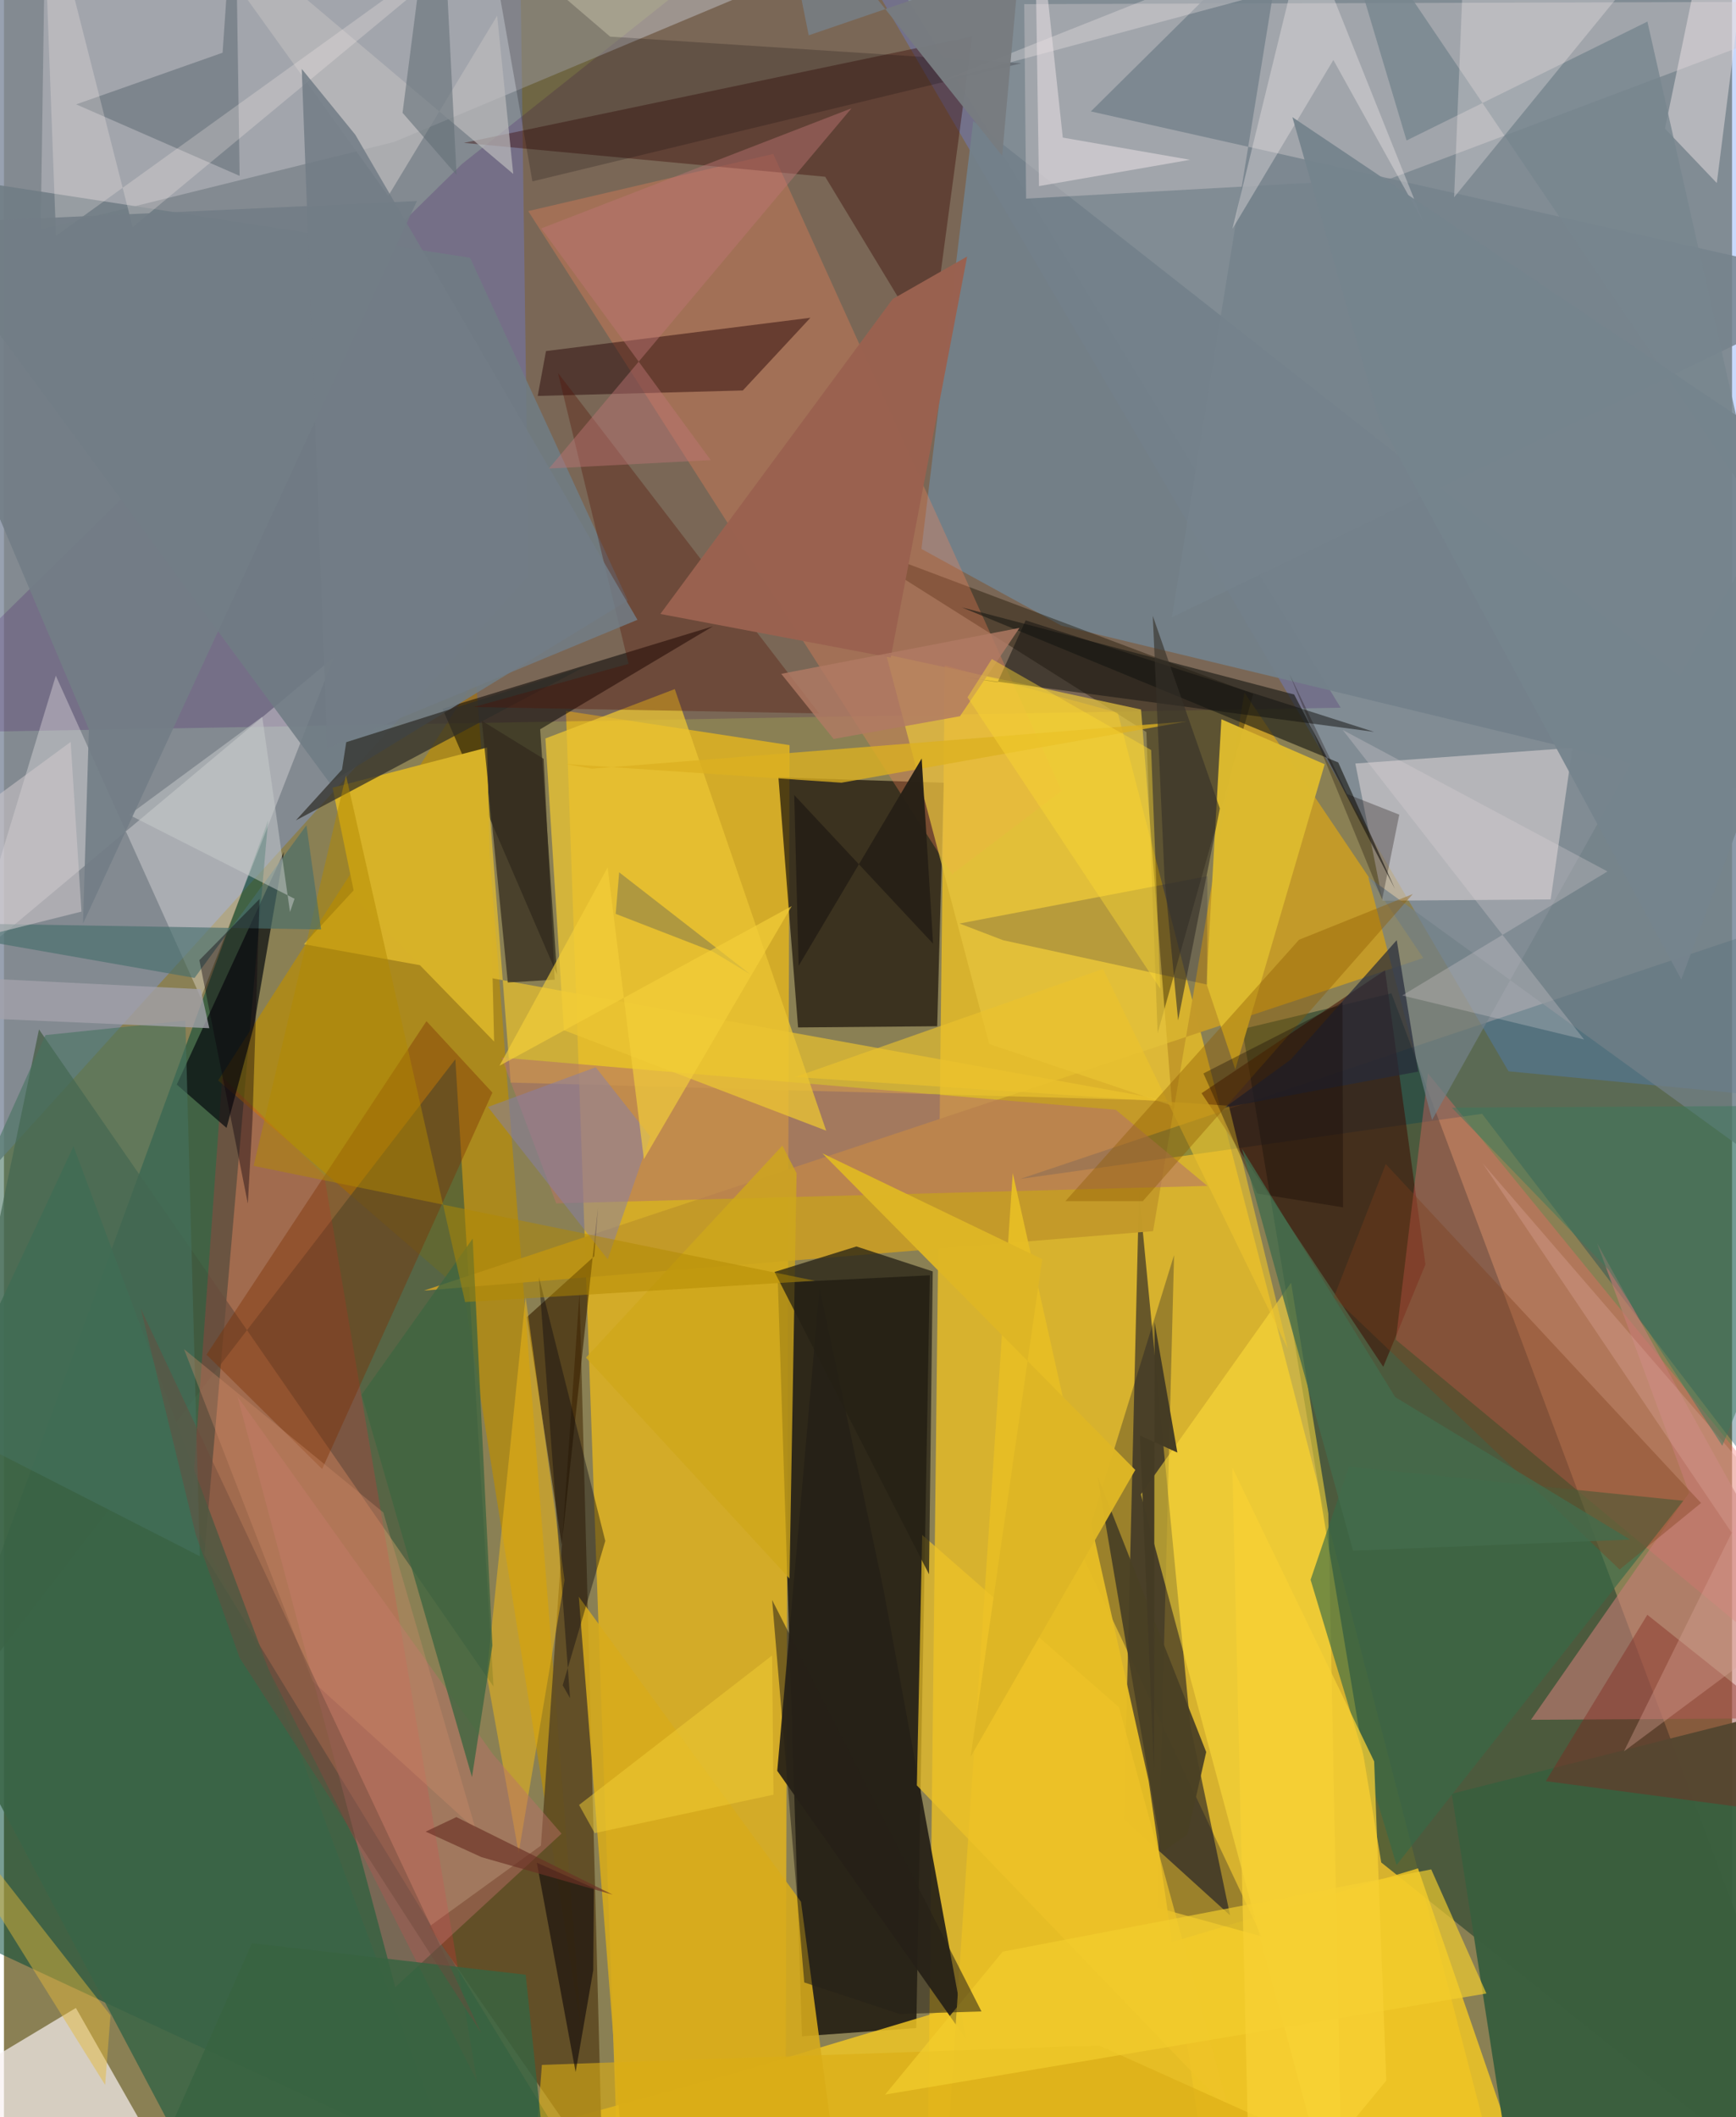 <svg xmlns="http://www.w3.org/2000/svg" width="228" height="278" viewBox="0 0 836 1024"><path fill="#8a8054" d="M0 0h836v1024H0z"/><path fill="#fac91c" fill-opacity=".682" d="M731.132 1086L538.83 344.682l-83.65-22.823L446.444 1086z"/><path fill="#fbc210" fill-opacity=".643" d="M380.06 360.404L377.94 1086l-81.542-53.943-24.523-688.206z"/><path fill="#080300" fill-opacity=".706" d="M386.06 984.882l55.298-3.994L447.9 616.82l-73.5 3.62z"/><path fill="#73a0f7" fill-opacity=".392" d="M842.981-50.223l-436.17 19.498 321.043 548.877L898 534.478z"/><path fill="#818c9f" fill-opacity=".82" d="M249.179-62l4.668 340.505L-62 627.467-27.773-62z"/><path fill="#3c5037" fill-opacity=".8" d="M671.209 480.445l-72.123 17.265 67.202 403.105L898 1086z"/><path fill="#024837" fill-opacity=".533" d="M127.793 396.722L-62 916.908 301.226 1086 96.954 752.008z"/><path fill="#0b0e25" fill-opacity=".549" d="M573.944 834.663L549.11 576.44l-7.308 303.36 51.36 46.586z"/><path fill="#1b130b" fill-opacity=".71" d="M384.164 496.939l67.308-.577 3.178-117.763-79.985-2.62z"/><path fill="#bc8d00" fill-opacity=".659" d="M279.435 982.767l-51.175-654.73-124.63 194.566 118.9 102.757z"/><path fill="#3d015f" fill-opacity=".192" d="M646.666 342.286l-705.252 12.467 280.109-275.39L399.493-62z"/><path fill="#40593e" fill-opacity=".682" d="M16.955 497.899L236.82 815.694l-18.452-303.37L-62 876.803z"/><path fill="#c39a29" fill-opacity=".988" d="M686.618 463.353l-86.5-128.383-44.207 260.499-352.748 28.749z"/><path fill="#f1c624" fill-opacity=".839" d="M684.083 903.667l-330.313 98.955L50.116 1086l677.771-55.18z"/><path fill="#f8f1f0" fill-opacity=".694" d="M100.09 1086H24.12L-62 1029.347l96.797-58.174z"/><path fill="#5f4b23" fill-opacity=".918" d="M205.644 931.868l83.973 121.252-11.184-427.587-18.66 267.115z"/><path fill="#73818a" fill-opacity=".933" d="M511.56 302.608L898 395.738 468.9 58.58l-25.04 206.933z"/><path fill="#c2c1c8" fill-opacity=".498" d="M500.058-62L188.801 68.651 17.775 111.013 20.28-60.275z"/><path fill="#000001" fill-opacity=".51" d="M259.4 352.726l8.19 118.67-55.424-128.579 130.774-39.874z"/><path fill="#003f53" fill-opacity=".337" d="M491.635 570.21l379.657-127.343L898 778.164 715.082 538.718z"/><path fill="#e2d9da" fill-opacity=".529" d="M653.762 369.287l13.178 66.373 81.319-.647 10.536-73.307z"/><path fill="#d2cbce" fill-opacity=".4" d="M494.482 96.076L493.576 2 898 .767 671.133 86.24z"/><path fill="#1d1300" fill-opacity=".408" d="M404.033 260.203L552.66 354.04l5.458 145.643 46.234-164.028z"/><path fill="#3a5f3e" fill-opacity=".973" d="M725.965 1032.202l-25.562-164.616 162.465-41.064L898 1035.13z"/><path fill="#ff8657" fill-opacity=".302" d="M458.731 422.792L253.627 102.099 372.144 74.45l139.567 308.11z"/><path fill="#eac12e" fill-opacity=".702" d="M563.554 532.388l-318.407-8.787-12.56-161.611-87.48 94.686z"/><path fill="#262117" fill-opacity=".929" d="M374.099 856.487l91.366 129.783-39.954-217.497-30.967-145.78z"/><path fill="#370600" fill-opacity=".388" d="M448.137 169.51l-50.85-84.02-174.786-16.385 245.96-51.483z"/><path fill="#3e0a01" fill-opacity=".537" d="M667.272 661.099l20.392-49.549-19.55-142.248-88.753 59.454z"/><path fill="#f66" fill-opacity=".333" d="M898 834.43l-54.127-125.442-155.002-189.86-15.52 128.843z"/><path fill="#fff8f8" fill-opacity=".318" d="M159.618 317.858l-176.77 147.975L25.087 326.8 95.24 482.604z"/><path fill="#b57566" fill-opacity=".592" d="M240.717 511.502l297.14 25.255 44.334 36.813-315.018 8.46z"/><path fill="#eb293b" fill-opacity=".243" d="M228.868 1006.624l-73.975-438.255-49.291-47.351-15.227 212.045z"/><path fill="#000524" fill-opacity=".278" d="M608.437 936.55l-87.023-184.87 44.645-144.597-8.087 315.578z"/><path fill="#e7bd26" fill-opacity=".965" d="M453.278 1086h133.244l-32.744-224.592-65.752-294.036z"/><path fill="#ffdd3b" fill-opacity=".553" d="M640.702 732.066l-18.028-111.635-72.665 102.339L647.796 1086z"/><path fill="#3a2200" fill-opacity=".643" d="M252.974 637.035l16.86 110.212 17.57-163.363-1.837 23.746z"/><path fill="#070a0f" fill-opacity=".702" d="M135.475 411.989L83.603 524.568l24.079 20.961 13.26-49.396z"/><path fill="#ebc433" fill-opacity=".753" d="M397.773 546.863L270.87 498.277l-8.921-141.113 62.571-23.871z"/><path fill="#d7ab1c" fill-opacity=".878" d="M405.345 1067.59L302.702 1086 278.1 772.296l107.48 147.532z"/><path fill="#220004" fill-opacity=".455" d="M262.222 169.806L390.14 153.69l-32.701 35.172-99.22 2.643z"/><path fill="#707c84" fill-opacity=".878" d="M-62 80.389l219.563 298.297 144.231-88.253-76.313-165.775z"/><path fill="#c67d76" fill-opacity=".604" d="M815.239 722.029L770.733 601.36 898 830.846l-159.269.952z"/><path fill="#3a6546" fill-opacity=".855" d="M33.634 554.464L-62 759.154 111.086 1086H232z"/><path fill="#dcba2e" fill-opacity=".98" d="M588.956 347.882l-7.248 127.87 13.974 41.473 43.244-147.58z"/><path fill="#e6c53e" fill-opacity=".706" d="M426.763 316.538l49.867 188.37 88.495 29.878-15.028-191.623z"/><path fill="#1d1c17" fill-opacity=".643" d="M463.36 293.752l160.828 42.172 48.732 93.993-27.443-61.15z"/><path fill="#366a47" fill-opacity=".635" d="M632.108 764.085l18.585-54.712 161.703 16.486-138.702 176.205z"/><path fill="#efb717" fill-opacity=".518" d="M252.348 627.245L233.557 810.23l15.447 85.962 22.174-131.905z"/><path fill="#d7b228" d="M233.723 361.562l3.404 142.195-67.154-69.101-11.014-53.675z"/><path fill="#7d2f00" fill-opacity=".396" d="M97.988 655.198l106.396-161.294 31.908 34.55-82.356 182.078z"/><path fill="#2f2d28" fill-opacity=".718" d="M163.535 372.226l-22.293 24.548 139.774-74.37-115.426 36.565z"/><path fill="#75838c" fill-opacity=".835" d="M898 137.495L564.995 298.546 619.83-39.207l-94.026 93.094z"/><path fill="#530e00" fill-opacity=".322" d="M227.225 341.971l74.934-20.888-34.134-140.69 126.323 164.66z"/><path fill="#cfa81b" fill-opacity=".788" d="M376.566 554.109l6.88 13.335-3.423 196.064-98.466-106.879z"/><path fill="#060009" fill-opacity=".204" d="M293.255 17.72L492.077 30.6 255.648 87.73 234.532-32.565z"/><path fill="#eec328" fill-opacity=".71" d="M441.635 863.54l151.037 157.316-53.233-195.107-95.222-83.337z"/><path fill="#867ea8" fill-opacity=".506" d="M292.092 609.11l20.57-59.428-26.387-33.496-52.154 19.229z"/><path fill="#467360" fill-opacity=".58" d="M-58.21 674.566l152.962 78.125-6.996-259.071-67.667 7.018z"/><path fill="#322a1d" fill-opacity=".725" d="M266.442 473.82l-5.362-106.806-29.9-18.405 12.577 126.593z"/><path fill="#242014" fill-opacity=".749" d="M447.521 761.43l-74.74-146.226 39.629-12.328 36.906 12.063z"/><path fill="#f3e8ea" fill-opacity=".459" d="M829.252-62L803.545 62.209l25.083 26.323L843.447-28.42z"/><path fill="#728087" fill-opacity=".718" d="M898 171.155v425.644L660.014 424.274l30.867 117.41z"/><path fill="#be6f6a" fill-opacity=".443" d="M112.998 675.542L189.3 961.125l80.432-74.257-33.24-38.49z"/><path fill="#3f6641" fill-opacity=".808" d="M226.76 599.051l9.535 196.798-9.879 63.686-53.4-184.952z"/><path fill="#4a4025" fill-opacity=".941" d="M572.562 887.216l9.049-39.816-52.623-133.527 31.12 182.247z"/><path fill="#0e0a0f" fill-opacity=".412" d="M273.858 821.309L258.798 617.7l32.11 127.597-20.611 69.829z"/><path fill="#7f241c" fill-opacity=".4" d="M795.014 781.02l-49.111 80.455 125.543 16.718L898 863.173z"/><path fill="#5d6971" fill-opacity=".529" d="M114.013 85.059L34.94 50.479 105.765 25.5l6.033-87.5z"/><path fill="#9a6250" fill-opacity=".996" d="M465.959 124.059l-36.951 193.986-111.458-21.092 112.393-152.319z"/><path fill="#77868e" fill-opacity=".808" d="M639.694-62L678.54 67.944 795.052 10.44l53.21 236.195z"/><path fill="#000745" fill-opacity=".192" d="M582.061 476.21l.107-52.415-119.892 22.881 21.09 8.079z"/><path fill="#bcbabc" fill-opacity=".698" d="M246.375 84.128L73.414-62 185.946 94.705 238.59 7.63z"/><path fill="#fef1f1" fill-opacity=".286" d="M453.174 39.191L707.91-62l-6.37 157.427L830-62z"/><path fill="#e3b83b" fill-opacity=".467" d="M-31.569 868.566l-8.43-2.94L48.95 1008.41l2.593-33.683z"/><path fill="#dbad15" fill-opacity=".608" d="M744.92 1086l-215.186-96.688-269.5 9.404-6.54 87.284z"/><path fill="#f3cd2e" fill-opacity=".671" d="M690.474 904.17l-207.31 39.776-56.888 69.133 290.884-48.897z"/><path fill="#10110f" fill-opacity=".498" d="M480.709 329.974l13.563-29.921 168.579 53.943-197.428-26.33z"/><path fill="#7e3e1b" fill-opacity=".361" d="M643.354 627.456l138.271 131.66 39.384-32.17-152.523-163.923z"/><path fill="#bf7675" fill-opacity=".447" d="M410.012 52.388L259.93 110.471l81.99 112.068-78.276 4.078z"/><path fill="#090106" fill-opacity=".549" d="M257.778 900.908l18.78 101.257 8.53-49.289.3-39.674z"/><path fill="#f5eced" fill-opacity=".353" d="M594.255 110.773l48.878-81.76 43.635 78.624-56.943-142.232z"/><path fill="#b28901" fill-opacity=".49" d="M223.074 629.759l169.264-10.288-271.558-55.588 44.69-188.85z"/><path fill="#dcb121" fill-opacity=".776" d="M572.202 348.939l-287.739 22.853-12.837-2.288 133.513 9.067z"/><path fill="#476e6c" fill-opacity=".639" d="M146.337 399.166l7.09 50.387L-62 445.915l154.213 27.073z"/><path fill="#ecc32e" fill-opacity=".627" d="M382.81 520.919l209.792 13.91 28.504 117.541-89.433-183.728z"/><path fill="#8f5c01" fill-opacity=".388" d="M681.555 432.41L550.937 580.966l-37.447-.014 113.042-126.433z"/><path fill="#cacecd" fill-opacity=".498" d="M124.945 346.674l13.437 94.439 2.197-6.424-80.028-40.577z"/><path fill="#262a3a" fill-opacity=".714" d="M673.79 454.71l10.342 63.583-93.485 17.365 31.918-23.236z"/><path fill="#fff3f1" fill-opacity=".243" d="M18.568-62l43.686 171.82L267.941-60.756 25.169 114.053z"/><path fill="#626f76" fill-opacity=".565" d="M192.825 54.561l26.133 30.049-6.66-131.28L207.795-62z"/><path fill="#a3a2aa" fill-opacity=".78" d="M-62 490.267v-19.6l157.162 7.772 4.176 18.867z"/><path fill="#e3d8db" fill-opacity=".267" d="M775.743 421.49l-128.118-68.462 116.789 149.74-88.001-21.284z"/><path fill="#262017" fill-opacity=".537" d="M472.892 972.859l-39.576 1.243-46.157-15.263-15.54-184.96z"/><path fill="#727d86" fill-opacity=".91" d="M-62 109.185l261.783-11.95L38.242 446.707l2.834-94.023z"/><path fill="#7e764d" fill-opacity=".525" d="M361.102 471.266l-18.408-11.141-46.749-18.117 1.68-20.1z"/><path fill="#d9a395" fill-opacity=".369" d="M715.36 562.644l150.514 223.259-82.164 61.17 64.416-130.645z"/><path fill="#272016" fill-opacity=".973" d="M382.311 384.535l67.17 71.9-5.511-89.568-59.526 100.27z"/><path fill="#ebe3e5" fill-opacity=".522" d="M500.72 90.012l73.07-12.723-61.557-10.735L498.414-62z"/><path fill="#dfb626" fill-opacity=".969" d="M395.924 557.823l151.38 153.143-79.655 138.758 34.639-240.71z"/><path fill="#b07a63" fill-opacity=".816" d="M491.277 303.704l-115.246 22.21 25.333 31.506 61.14-11.012z"/><path fill="#fbd633" fill-opacity=".447" d="M477.9 318.764l77.084 44.01 4.444 115.473-93.287-140.974z"/><path fill="#443b24" fill-opacity=".984" d="M549.566 694.314l6.798 162.42.272-217.234 11.024 63.052z"/><path fill="#cf8d6b" fill-opacity=".353" d="M183.531 731.517L228.23 884.93l-78.903-71.725-62.215-160.664z"/><path fill="#0c010c" fill-opacity=".4" d="M94.543 464.382l29.109-29.586-3.414 106.738-2.259 40.592z"/><path fill="#363129" fill-opacity=".624" d="M555.767 297.879l5.698 126.775 6.554 68.833 20.19-102.47z"/><path fill="#3c785d" fill-opacity=".494" d="M776.114 613.992l-75.642-78.249L898 534.628l-66.717 164.663z"/><path fill="#110600" fill-opacity=".282" d="M621.97 326.128l27.805 57.936 25.24 9.956-8.29 41.11z"/><path fill="#100400" fill-opacity=".329" d="M647.536 484.842l.293 99.106-41.55-6.668-26.007-58.097z"/><path fill="#446c4c" fill-opacity=".788" d="M652.654 750.016l134.05-5.364-113.65-68.914-74.141-120.143z"/><path fill="#f7d134" fill-opacity=".753" d="M603.088 1086l65.637-79.685-5.859-154.388L594.264 709.8z"/><path fill="#f1ce35" fill-opacity=".498" d="M371.6 800.71l-93.372 72.283 7.563 13.626 86.495-18.588z"/><path fill="#f4d03a" fill-opacity=".651" d="M309.585 560.65l-17.553-141.109-52.324 95.933 141.404-77.233z"/><path fill="#75848d" fill-opacity=".957" d="M811.45 473.723L898 241.136 623.306 56.676l42.127 146.821z"/><path fill="#727d86" fill-opacity=".859" d="M169.987 65.178l-25.92-31.839 12.317 328.647 150.078-62.207z"/><path fill="#386341" fill-opacity=".839" d="M252.4 955.11l-132.444-15.27L55.33 1086h210.777z"/><path fill="#6c483b" fill-opacity=".443" d="M230.87 983.252L66.165 632.882 92.81 742.296l21.168 59.472z"/><path fill="#6b3125" fill-opacity=".659" d="M294.481 916.385l-63.466-18.153-27.002-12.344 14.844-7.022z"/><path fill="#cfc9cc" fill-opacity=".549" d="M-6.546 451.932l44.04-11.022-5.22-82.07-80.434 59.07z"/><path fill="#787c80" fill-opacity=".969" d="M373.458-62l15.867 79.082L491.25-17.81l-8.346 93.146z"/></svg>